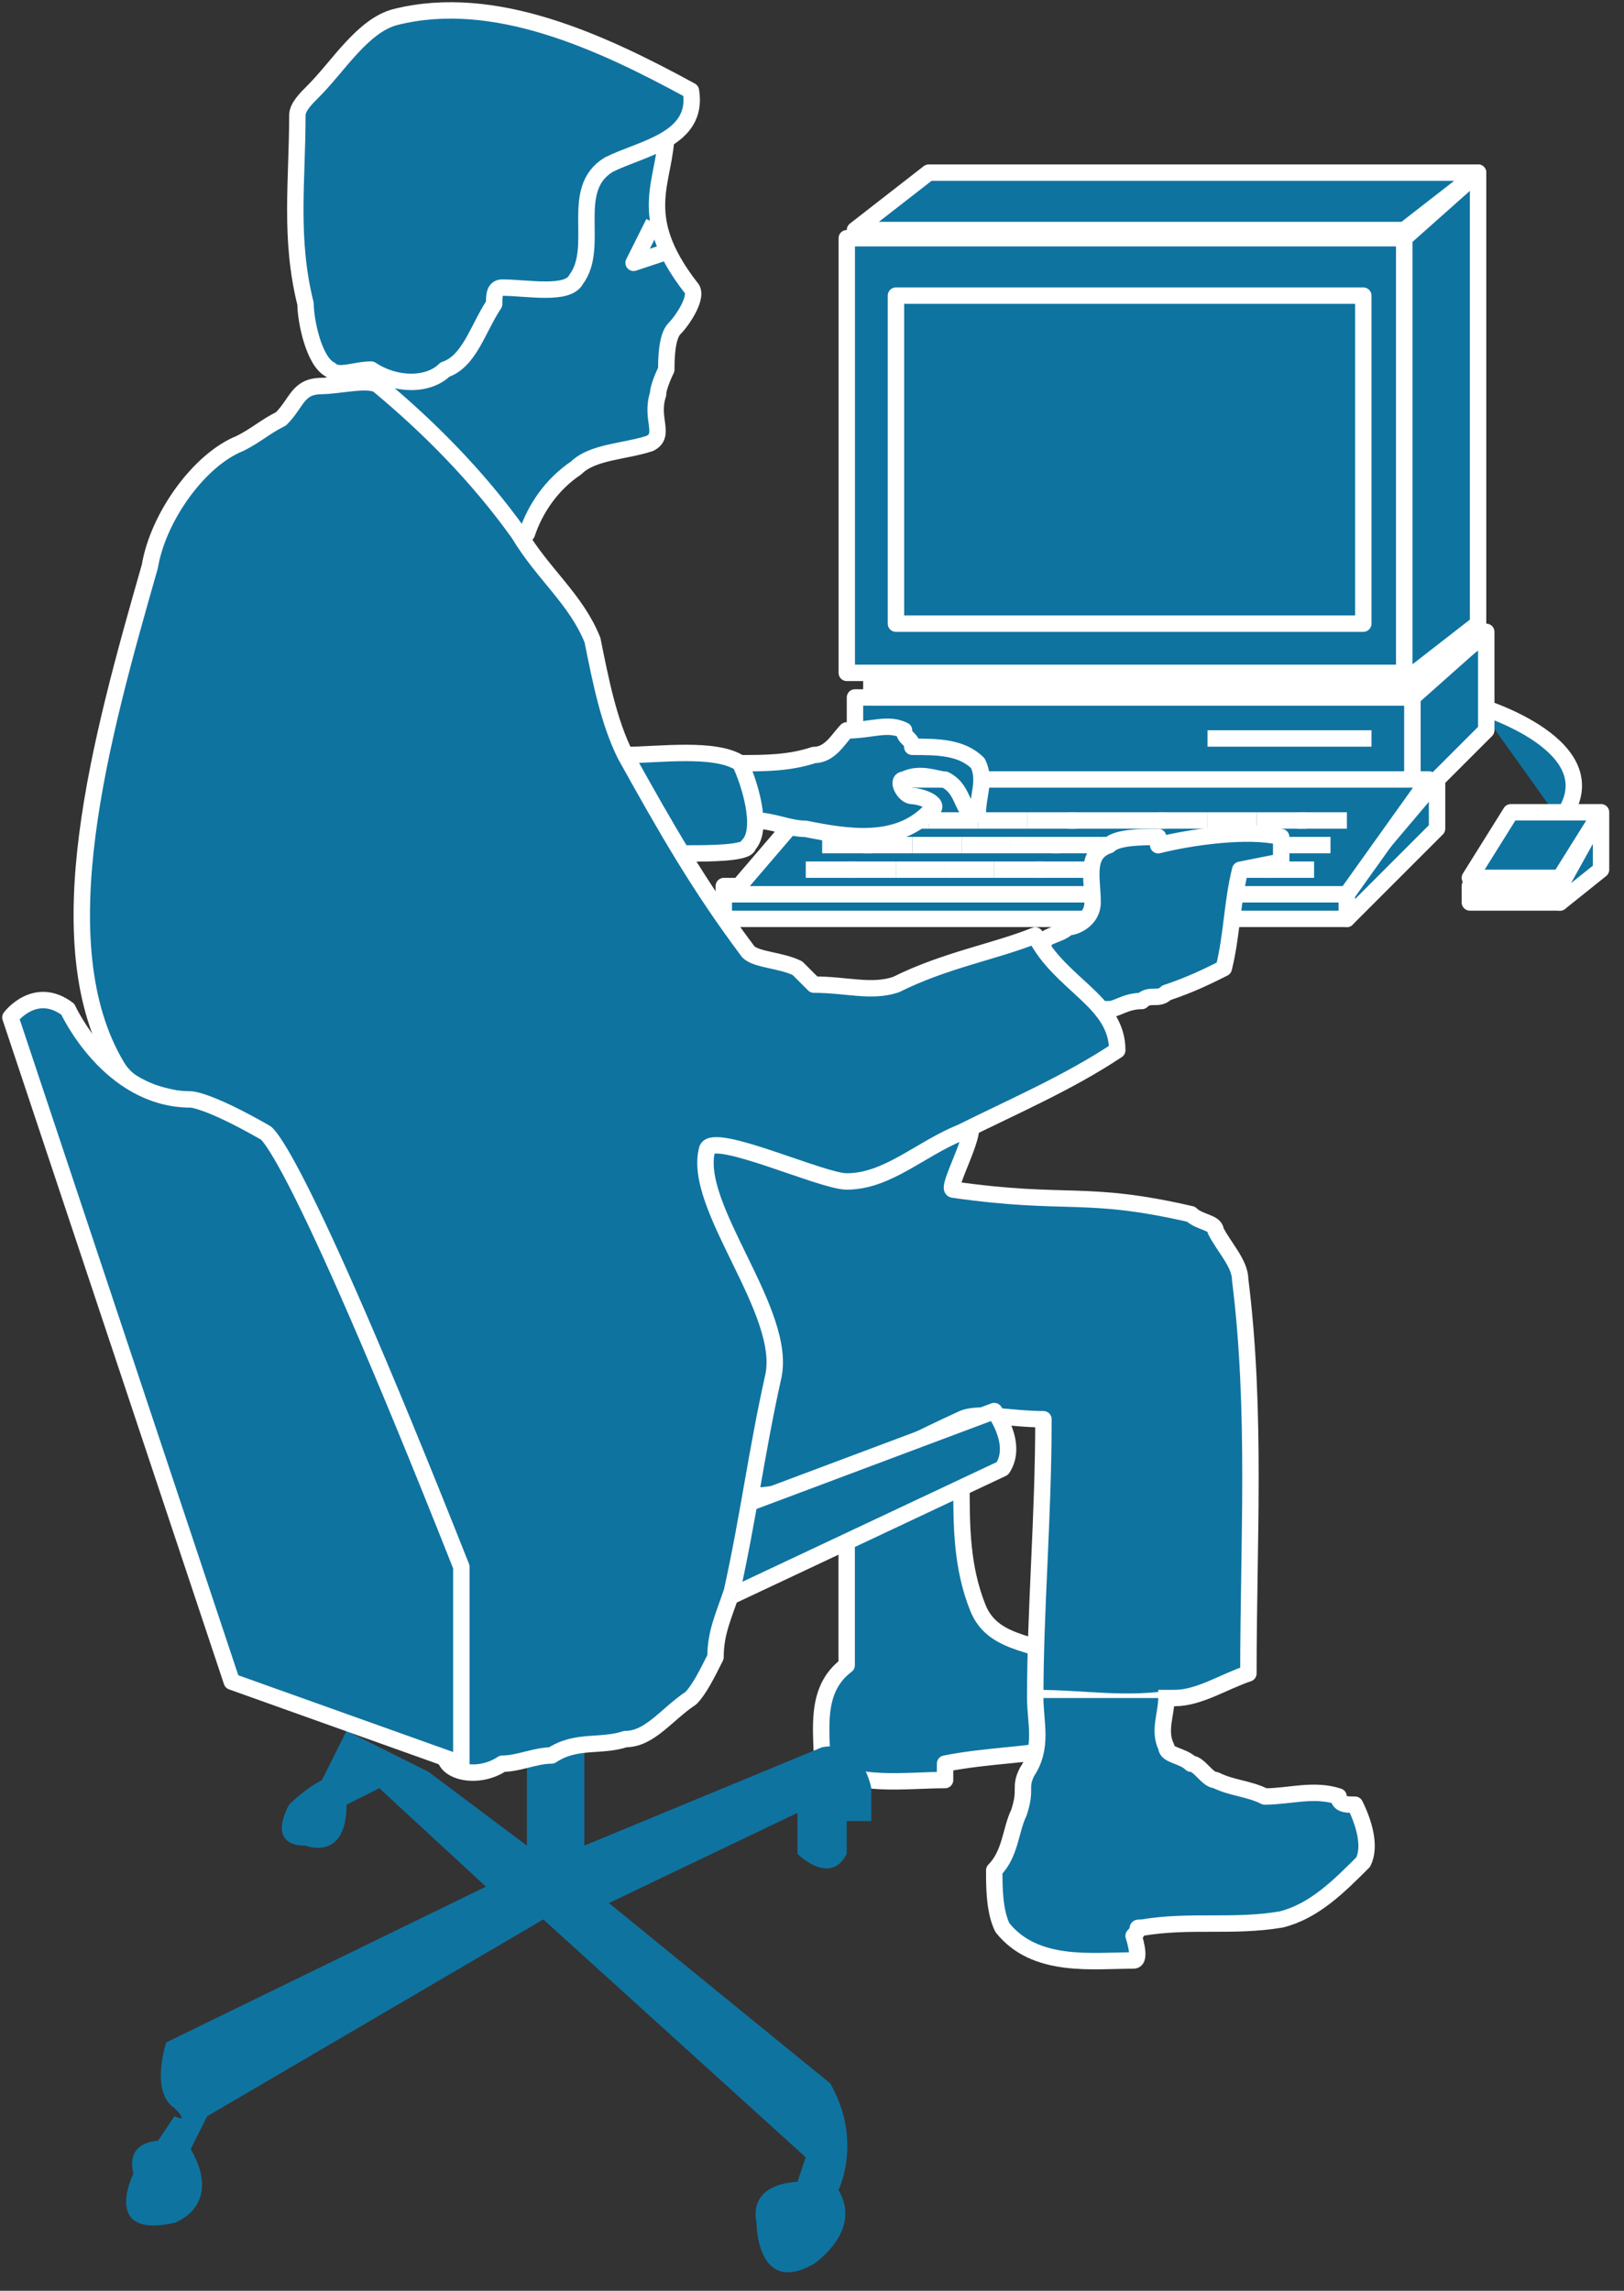 <svg xmlns="http://www.w3.org/2000/svg" xmlns:xlink="http://www.w3.org/1999/xlink" viewBox="0 0 78 110" fill="#fff" fill-rule="evenodd" stroke="#000" stroke-linecap="round" stroke-linejoin="round"><rect x="0" y="0" width="78" height="110" fill="#333333" stroke="none"/><style><![CDATA[.B{stroke:none}.C{stroke:#fff}.D{stroke-linejoin:miter}.E{stroke-width:.788}.F{fill:none}.G{stroke-linecap:square}.H{fill:#0b719f}.I{fill:#0f73a0}]]></style><use xlink:href="#A" x=".5" y=".5"/><symbol id="A" overflow="visible"><path d="M74.424 38.904c2.756-3.544-3.938-5.513-3.938-5.513" class="B I"/><g class="C D E"><path d="M74.424 38.904c2.756-3.544-3.938-5.513-3.938-5.513" class="F G"/><g class="I"><path d="M70.491 7.789l-3.544 2.757H40.564l3.544-2.757h26.383zM66.947 31.81v-20.87H40.17v20.87h26.777z"/><path d="M70.491 29.447V7.789l-3.544 3.15v21.264l3.544-2.756z"/></g></g><use xlink:href="#C" class="B I"/><use xlink:href="#C" class="C D E F G"/><use xlink:href="#D" class="B I"/><use xlink:href="#D" class="C D E F"/><use xlink:href="#E" class="B I"/><use xlink:href="#E" class="C D E F G"/><use xlink:href="#F" class="B I"/><use xlink:href="#F" class="C D E F G"/><use xlink:href="#G" class="B I"/><use xlink:href="#G" class="C D E F G"/><g class="B I"><path d="M27.564 82.219v5.907l11.42-4.725c1.969-.394 2.363 1.969 2.363 1.969v1.575h-1.181v1.575c-.788 1.575-2.363 0-2.363 0v-1.969l-9.057 4.331 10.632 8.663c1.575 2.756.394 5.119.394 5.119 1.181 1.969-1.181 3.544-1.181 3.544-2.757 1.575-2.757-1.969-2.757-1.969-.394-1.969 1.969-1.969 1.969-1.969l.394-1.181-12.601-11.42-16.145 9.451-.788 1.575c1.575 2.756-.787 3.544-.787 3.544-3.544.788-1.969-2.363-1.969-2.363-.394-1.575 1.181-1.575 1.181-1.575l.788-1.181s.787.394 0-.394c-1.181-.788-.394-3.15-.394-3.15l15.357-7.482-5.119-4.725-1.575.788c0 2.756-1.969 1.969-1.969 1.969-1.969 0-.788-1.969-.788-1.969.788-.788 1.575-1.181 1.575-1.181l1.181-2.363 3.938 1.969 4.725 3.544v-5.119"/><use xlink:href="#H"/></g><g class="C D E"><use xlink:href="#H" x="0.001" class="F G"/><g class="I"><path d="M64.978 29.447V13.696H42.532v15.751h22.445zm2.363 7.482v-3.938H40.564v3.938H67.34zm-3.15 6.694v-1.575H34.263v1.575H64.19zm10.238-.788v-.788h-4.332v.788h4.332z"/><path d="M74.428 41.654l1.969-3.15h-4.332l-1.969 3.15h4.332zm1.969-.394v-2.757l-1.969 3.544v.788l1.969-1.575zm-7.876-1.969v-2.363l-4.332 5.119v1.575l4.332-4.332zm2.363-4.725v-4.725l-3.544 3.15v5.119l3.544-3.544z"/></g><g class="H"><path d="M67.34 32.991v-.788H41.351v.788H67.34z"/><path d="M70.491 30.235v-.394l-3.544 2.363v.788l3.544-2.756z"/></g><path d="M68.128 36.929l-3.938 5.513H34.657l4.725-5.513h28.746z" class="I"/></g><path d="M57.89 34.96h7.088z" class="B H"/><path d="M57.89 34.96h7.088" class="C D E F G"/><path d="M30.72 10.546l-.788 1.575 1.181-.394z" class="B I"/><path d="M30.72 10.546l-.788 1.575 1.181-.394" class="C D E F G"/><path d="M44.502 38.898h1.575z" class="B H"/><path d="M44.502 38.898h1.575" class="C D E F G"/><path d="M46.864 38.898h1.575z" class="B H"/><path d="M46.864 38.898h1.575" class="C D E F G"/><path d="M40.17 38.898h1.575z" class="B H"/><path d="M40.17 38.898h1.575" class="C D E F G"/><path d="M42.139 38.898h1.575z" class="B H"/><path d="M42.139 38.898h1.575" class="C D E F G"/><path d="M49.227 38.898h1.575z" class="B H"/><path d="M49.227 38.898h1.575" class="C D E F G"/><path d="M51.196 38.898h1.575z" class="B H"/><path d="M51.196 38.898h1.575" class="C D E F G"/><path d="M53.558 38.898h1.575z" class="B H"/><path d="M53.558 38.898h1.575" class="C D E F G"/><path d="M55.527 38.898h1.575z" class="B H"/><path d="M55.527 38.898h1.575" class="C D E F G"/><path d="M57.89 38.898h1.575z" class="B H"/><path d="M57.89 38.898h1.575" class="C D E F G"/><path d="M60.253 38.898h1.575z" class="B H"/><path d="M60.253 38.898h1.575" class="C D E F G"/><path d="M62.222 38.898h1.575z" class="B H"/><path d="M62.222 38.898h1.575" class="C D E F G"/><path d="M43.714 40.079h1.575z" class="B H"/><path d="M43.714 40.079h1.575" class="C D E F G"/><path d="M46.077 40.079h1.575z" class="B H"/><path d="M46.077 40.079h1.575" class="C D E F G"/><path d="M39.382 40.079h1.575z" class="B H"/><path d="M39.382 40.079h1.575" class="C D E F G"/><path d="M41.351 40.079h1.575z" class="B H"/><path d="M41.351 40.079h1.575" class="C D E F G"/><path d="M48.439 40.079h1.575z" class="B H"/><path d="M48.439 40.079h1.575" class="C D E F G"/><path d="M50.408 40.079h1.575z" class="B H"/><path d="M50.408 40.079h1.575" class="C D E F G"/><path d="M52.771 40.079h1.575z" class="B H"/><path d="M52.771 40.079h1.575" class="C D E F G"/><path d="M54.74 40.079h1.575z" class="B H"/><path d="M54.74 40.079h1.575" class="C D E F G"/><path d="M57.102 40.079h1.575z" class="B H"/><path d="M57.102 40.079h1.575" class="C D E F G"/><path d="M59.465 40.079h1.575z" class="B H"/><path d="M59.465 40.079h1.575" class="C D E F G"/><path d="M61.434 40.079h1.575z" class="B H"/><path d="M61.434 40.079h1.575" class="C D E F G"/><path d="M42.926 41.26h1.575z" class="B H"/><path d="M42.926 41.26h1.575" class="C D E F G"/><path d="M45.289 41.26h1.575z" class="B H"/><path d="M45.289 41.26h1.575" class="C D E F G"/><path d="M38.595 41.26h1.575z" class="B H"/><path d="M38.595 41.26h1.575" class="C D E F G"/><path d="M40.564 41.26h1.575z" class="B H"/><path d="M40.564 41.26h1.575" class="C D E F G"/><path d="M47.652 41.26h1.575z" class="B H"/><path d="M47.652 41.26h1.575" class="C D E F G"/><path d="M49.621 41.26h1.575z" class="B H"/><path d="M49.621 41.26h1.575" class="C D E F G"/><path d="M51.983 41.26h1.575z" class="B H"/><path d="M51.983 41.26h1.575" class="C D E F G"/><path d="M53.952 41.26h1.575z" class="B H"/><path d="M53.952 41.26h1.575" class="C D E F G"/><path d="M56.315 41.26h1.575z" class="B H"/><path d="M56.315 41.26h1.575" class="C D E F G"/><path d="M58.678 41.26h1.575z" class="B H"/><path d="M58.678 41.26h1.575" class="C D E F G"/><path d="M60.646 41.26h1.575z" class="B H"/><path d="M60.646 41.26h1.575" class="C D E F G"/><use xlink:href="#I" class="B I"/><use xlink:href="#I" class="C D E F G"/><use xlink:href="#J" class="B I"/><use xlink:href="#J" class="C D E F G"/><use xlink:href="#K" class="B I"/><use xlink:href="#K" class="C D E F G"/><use xlink:href="#L" class="B I"/><use xlink:href="#L" class="C D E F"/><use xlink:href="#M" class="B I"/><use xlink:href="#M" class="C D E F"/></symbol><defs ><path id="C" d="M31.503 5.827c0 2.363-1.575 3.938 1.181 7.482.394.394-.394 1.575-.788 1.969s-.394 1.575-.394 1.969c0 0-.394.787-.394 1.181-.394 1.181.394 1.969-.394 2.363-1.181.394-2.756.394-3.544 1.181-1.181.788-1.969 1.969-2.363 3.15h-1.181c-1.969-1.969-4.725-6.694-7.482-7.482-1.181-3.15.788-5.513 2.363-8.269s4.725-4.725 7.875-5.119"/><path id="D" d="M15.358 17.247c.394.394 1.181 0 1.969 0 1.181.788 2.756.788 3.544 0 1.181-.394 1.575-1.969 2.363-3.15 0-.394 0-.787.394-.787 1.181 0 3.15.394 3.544-.394 1.181-1.575-.394-4.331 1.575-5.513 1.575-.788 4.331-1.181 3.938-3.544C28.352 1.496 23.233-.867 18.508.314c-1.575.394-2.756 2.363-3.938 3.544-.394.394-.788.787-.788 1.181 0 3.15-.394 5.907.394 9.057 0 .788.394 2.756 1.181 3.15z"/><path id="E" d="M40.165 73.95v5.513c-1.575 1.181-1.181 3.15-1.181 4.725 1.575 1.181 3.938.788 5.907.788v-.788c1.969-.394 3.938-.394 5.907-.787.394-1.181.394-2.756.394-3.938-1.575-1.181-3.938-.788-4.725-2.757s-.788-3.938-.788-5.907"/><path id="F" d="M33.471 71.194c4.332.788 7.876-1.575 12.207-3.544.788-.394 2.363 0 3.938 0 0 4.725-.394 9.057-.394 13.388 2.363 0 4.331.394 6.694 0 1.181 0 2.363-.788 3.544-1.181 0-6.3.394-12.601-.394-18.901 0-.788-.787-1.575-1.181-2.363 0-.394-.788-.394-1.181-.788-5.119-1.181-5.907-.394-11.419-1.181-.394 0 1.181-2.756.788-3.15-.788-1.181-12.995-.394-14.57-.394"/><path id="G" d="M55.522 81.038c0 .788-.394 1.575 0 2.363 0 .394.788.394 1.181.788.394 0 .788.788 1.181.788.788.394 1.575.394 2.363.788 1.181 0 2.363-.394 3.544 0 0 .394.394.394.788.394.394.787.788 1.969.394 2.756-1.181 1.181-2.363 2.363-3.938 2.756-2.363.394-4.331 0-6.694.394-.394 0 0 0-.394.394 0 0 .394 1.181 0 1.181-1.969 0-4.725.394-6.3-1.575-.394-.788-.394-1.969-.394-2.756.788-.788.788-1.969 1.181-2.757.394-1.181 0-1.181.394-1.969.788-1.181.394-2.363.394-3.544"/><path id="H" d="M34.258 76.313l13.388-6.3c.788-1.181-.394-2.756-.394-2.756l-12.601 4.725"/><path id="I" d="M35.046 36.148c1.181 0 2.363 0 3.544-.394.788 0 1.181-.787 1.575-1.181 1.181 0 1.969-.394 2.756 0 0 .394.394.394.394.788 1.181 0 2.363 0 3.15.788.394.788 0 1.575 0 2.363 0 0-.394.394-.394 0-.394-.394-.394-1.181-1.181-1.575-.394 0-1.181-.394-1.969 0-.394 0 0 .788.394.788s1.575.394.788.787c-1.575 1.575-3.938 1.181-5.907.788-.788 0-1.575-.394-2.363-.394"/><path id="J" d="M52.766 47.961c.394 0 .788-.394 1.575-.394.394-.394.788 0 1.181-.394 1.181-.394 1.969-.787 2.756-1.181.394-1.575.394-3.15.788-4.725l1.969-.394v-1.181c-1.575-.394-4.332 0-5.907.394v-.394c-.788 0-1.969 0-2.363.394-1.181.394-.788 1.575-.788 2.756 0 .788-.788 1.181-1.181 1.181-.394.394-1.181.394-1.181.788"/><path id="K" d="M29.533 35.754c1.575 0 4.331-.394 5.513.394.394.788 1.181 3.15.394 3.938 0 .394-1.969.394-2.756.394"/><path id="L" d="M14.964 18.034c.788 0 2.363-.394 2.756 0 2.363 1.969 4.725 4.331 6.694 7.088 1.181 1.969 2.756 3.15 3.544 5.119.394 1.969.788 3.938 1.575 5.513 1.969 3.544 3.544 6.3 5.907 9.451.394.394 1.575.394 2.363.788l.788.788c1.575 0 2.756.394 3.938 0 2.363-1.181 4.725-1.575 6.694-2.363 1.181 2.363 3.938 3.15 3.938 5.513-2.363 1.575-5.119 2.756-7.482 3.938-1.969.788-3.544 2.363-5.513 2.363-1.181 0-6.3-2.363-6.694-1.575-.788 2.756 3.938 7.875 3.15 11.026-.788 3.544-1.181 6.694-1.969 10.238-.394 1.181-.787 1.969-.787 3.15-.394.788-.788 1.575-1.181 1.969-1.181.787-1.969 1.969-3.15 1.969-1.181.394-2.363 0-3.544.787-.788 0-1.575.394-2.363.394-1.181.787-2.756.394-2.756-.394-1.181-3.15-.394-7.088-1.575-10.238-2.363-6.694-4.331-12.601-8.663-20.083-1.181-1.575-4.332-.788-5.513-2.756-3.544-5.907-.788-15.751 1.575-24.02.394-2.363 2.363-5.119 4.332-5.907.788-.394 1.181-.788 1.969-1.181.788-.788.788-1.575 1.969-1.575z"/><path id="M" d="M10.632 80.251l11.026 3.938v-9.451c-8.269-20.87-9.451-20.87-9.451-20.87-2.756-1.575-3.544-1.575-3.544-1.575-3.938 0-5.907-4.332-5.907-4.332C1.181 46.78 0 48.355 0 48.355z"/></defs></svg>